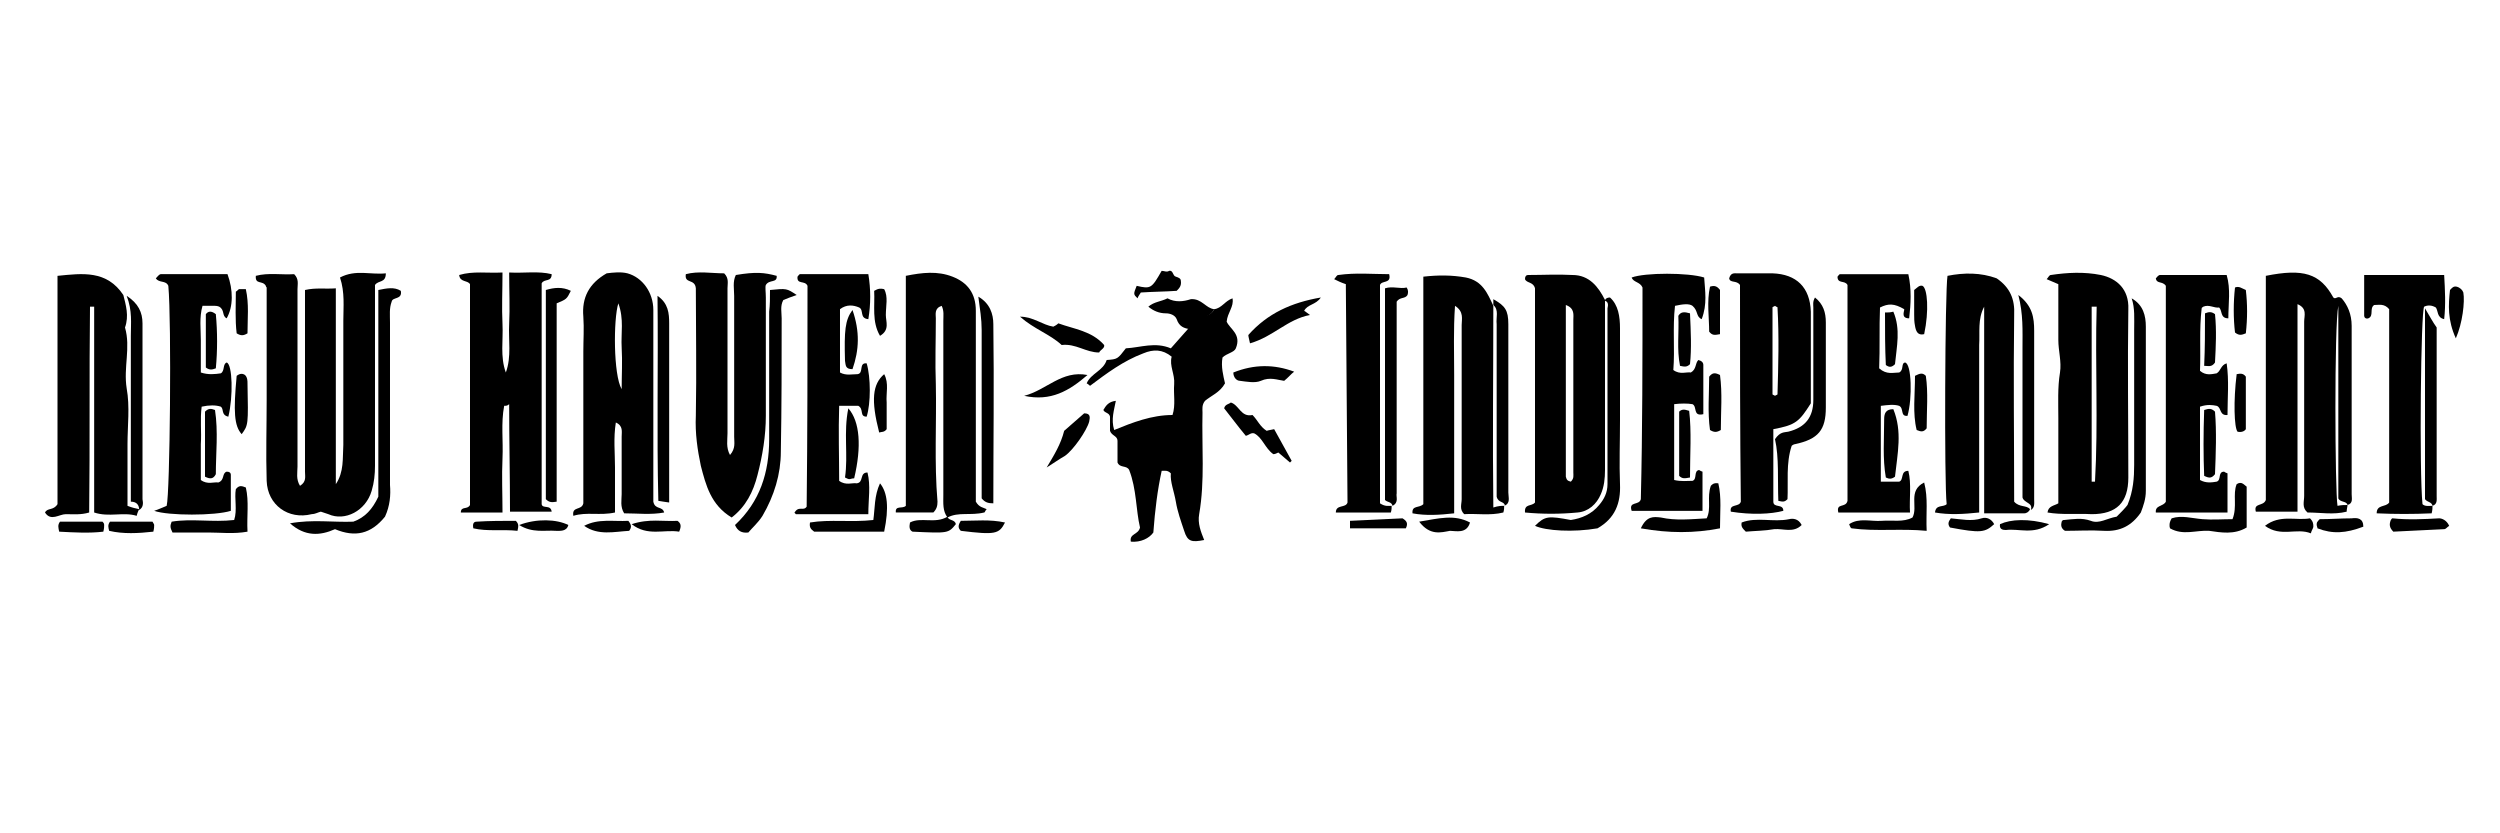 <?xml version="1.0" encoding="utf-8"?>
<!-- Generator: Adobe Illustrator 18.0.0, SVG Export Plug-In . SVG Version: 6.00 Build 0)  -->
<!DOCTYPE svg PUBLIC "-//W3C//DTD SVG 1.1//EN" "http://www.w3.org/Graphics/SVG/1.1/DTD/svg11.dtd">
<svg version="1.1" xmlns="http://www.w3.org/2000/svg" xmlns:xlink="http://www.w3.org/1999/xlink" x="0px" y="0px"
	 viewBox="0 0 300 100" style="enable-background:new 0 0 300 100;" xml:space="preserve">
<style type="text/css">
	.st0{fill-rule:evenodd;clip-rule:evenodd;}
	.st1{fill-rule:evenodd;clip-rule:evenodd;fill:#C038F9;}
	.st2{fill:none;}
	.st3{fill-rule:evenodd;clip-rule:evenodd;fill:#231F20;}
</style>
<g id="Layer_2">
	<g id="tw9HHo_1_">
		<g>
			<path d="M31.9,34.3c-0.4-0.7-1.3-0.1-1.2-1.2c1.5-0.4,3.1-0.1,4.6-0.2c0.6,0.6,0.4,1.2,0.4,1.8c0,7.1,0,14.2,0,21.3
				c0,0.7-0.2,1.5,0.3,2.3c0.8-0.5,0.6-1.1,0.6-1.7c0-6.5,0-13,0-19.5c0-0.8,0-1.5,0-2.3c1.3-0.3,2.4-0.1,3.7-0.2c0,8,0,15.7,0,23.5
				c1-1.5,0.8-3.1,0.9-4.7c0-1.6,0-3.2,0-4.9c0-1.7,0-3.4,0-5.1c0-1.6,0-3.2,0-4.9c0-1.7,0.2-3.4-0.4-5.2c1.9-1,3.7-0.3,5.5-0.5
				c0,1.2-0.9,0.8-1.3,1.4c0,0.7,0,1.6,0,2.5c0,6.4,0,12.8,0,19.2c0,1-0.1,2-0.4,3c-0.7,2.4-3.2,3.7-5.2,2.8
				c-0.3-0.1-0.6-0.2-0.9-0.3c-0.4,0.1-0.7,0.3-1.1,0.3c-2.8,0.7-5.3-1.1-5.4-4c-0.1-3.2,0-6.5,0-9.7c0-4.5,0-9,0-13.5
				C32,34.5,31.9,34.4,31.9,34.3z"/>
			<path d="M281.7,60.6c0,0.2-0.1,0.5-0.1,0.8c-1.6,0.4-3.1,0.1-4.7,0.1c-0.7-0.6-0.4-1.3-0.4-2c0-7,0-13.9,0-20.9
				c0-0.7,0.4-1.6-0.8-2.1c0,8.3,0,16.6,0,24.9c-1.8,0-3.4,0-5,0c-0.3-1.1,0.9-0.6,1.2-1.4c0-8.8,0-17.9,0-26.9
				c4.5-0.9,6.5-0.3,8.1,2.6c0.3,0.3,0.5-0.3,1,0.1c0.7,0.8,1.2,1.9,1.2,3.3c0,6.7,0,13.4,0,20.2C282.2,59.8,282.4,60.4,281.7,60.6
				c-0.1-0.5-0.9-0.3-1.1-0.8c0-7.7,0-15.4,0-23.1c-0.5,2.3-0.4,22.3-0.1,24C281,60.6,281.3,60.6,281.7,60.6z"/>
			<path d="M243.6,61.1c-0.1,0.3-0.4,0.5-0.7,0.5c-1.5,0-3.1,0-4.8,0c0-8.4,0-16.6,0-24.8c-0.8,1.5-0.5,3.1-0.6,4.6
				c0,1.7,0,3.4,0,5.1c0,1.6,0,3.2,0,4.9c0,1.7,0,3.4,0,5.1c0,1.6,0,3.2,0,5c-1.9,0.2-3.6,0.3-5.3,0c0.1-1,1-0.6,1.4-1
				c-0.3-2.4-0.2-25.7,0.1-27.4c2-0.4,4-0.4,5.9,0.3c1.6,1.1,2.2,2.5,2.1,4.4c-0.1,7.5,0,15,0,22.4
				C242.3,60.9,243.2,60.6,243.6,61.1L243.6,61.1z"/>
			<path d="M245.7,61.5c0.1-0.8,0.8-0.8,1.3-1.1c0-3.4,0-6.8,0-10.2c0-1.8-0.1-3.7,0.2-5.5c0.2-1.3-0.2-2.6-0.2-3.9
				c0-2.2,0-4.5,0-6.7c-0.5-0.2-0.9-0.4-1.4-0.6c0.2-0.2,0.3-0.5,0.5-0.5c2-0.3,4-0.4,6,0c1.9,0.4,3.4,1.7,3.3,4.1
				c-0.1,6.7,0,13.4,0,20.2c0,3-1.4,4.4-4.4,4.4C249.2,61.6,247.4,61.8,245.7,61.5z M251.6,36.8c-0.2,0-0.4,0-0.6,0c0,7,0,14,0,21
				c0.1,0,0.4,0,0.4,0C251.8,50.7,251.4,43.8,251.6,36.8z"/>
			<path d="M16.7,61.1c-0.1,0.2-0.2,0.4-0.3,0.8c-1.6-0.5-3.3,0.2-5.1-0.4c0-8.2,0-16.4,0-24.7c-0.2,0-0.3,0-0.5,0
				c-0.1,8.2,0,16.4-0.1,24.7c-1,0.3-1.9,0.2-2.8,0.2c-0.8,0-1.8,0.9-2.5-0.2c0.3-0.6,1-0.2,1.5-1c0-8.9,0-18,0-27.4
				c3-0.3,5.9-0.7,7.9,2.3c0.3,1.2,0.7,2.5,0.2,3.9c0.7,2.4-0.2,4.8,0.2,7.3c0.4,2.2,0.1,4.5,0.1,6.7c0,2.5,0,4.9,0,7.4
				C15.8,60.9,16.2,61,16.7,61.1L16.7,61.1z"/>
			<path d="M60.5,48.7c-0.4,2.1-0.1,4.2-0.2,6.3c-0.1,2.1,0,4.3,0,6.5c-1.8,0-3.4,0-5,0c0-0.8,0.8-0.3,1.1-0.9c0-8.7,0-17.7,0-26.5
				c-0.3-0.5-1.2-0.2-1.3-1.1c1.7-0.5,3.3-0.2,5.2-0.3c0,2.2-0.1,4.2,0,6.2c0.1,1.9-0.3,3.9,0.4,5.8c0.7-1.9,0.3-3.9,0.4-5.8
				c0.1-2,0-4,0-6.2c1.8,0.1,3.5-0.2,5.1,0.2c0,1-0.9,0.5-1.2,1.1c0,8.7,0,17.6,0,26.5c0.1,0.6,1.1,0,1.2,0.9c-1.6,0-3.2,0-5,0
				c0-4.3-0.1-8.6-0.1-12.9C60.9,48.7,60.7,48.7,60.5,48.7z"/>
			<path d="M192.6,36c0,6.8,0,13.6,0,20.4c0,1-0.1,2-0.5,2.9c-0.5,1.2-1.5,2.1-2.8,2.2c-2.1,0.2-4.2,0.2-6.3,0
				c-0.1-1.1,0.8-0.7,1.2-1.2c0-8.6,0-17.3,0-25.7c-0.2-0.8-1-0.6-1.2-1.1c0-0.3,0.1-0.5,0.4-0.5c1.8,0,3.5-0.1,5.3,0
				C190.7,33,191.8,34.4,192.6,36L192.6,36z M188.5,57.8c0.4-0.4,0.3-0.7,0.3-1.1c0-1.6,0-3.2,0-4.9c0-4.5,0-8.9,0-13.4
				c0-0.6,0.2-1.4-0.9-1.8c0,7,0,13.8,0,20.6C188,57.6,188.1,57.7,188.5,57.8z"/>
			<path d="M73.8,61.5c-1.8,0.4-3.4-0.1-5,0.4c-0.2-1.2,1-0.6,1.2-1.5c0-5.9,0-12,0-18.2c0-1.4,0.1-2.8,0-4.2
				c-0.2-2.3,0.7-4,2.8-5.2c0.8-0.1,1.7-0.2,2.5,0c1.8,0.5,3.1,2.3,3.1,4.4c0,7,0,14.1,0,21.1c0,0.8,0,1.5,0,1.9
				c0.2,1,1.1,0.5,1.3,1.3c-1.6,0.3-3.2,0.1-4.8,0.1c-0.5-0.8-0.3-1.6-0.3-2.3c0-2.3,0-4.6,0-6.9c0-0.6,0.2-1.3-0.7-1.7
				c-0.3,1.9-0.1,3.6-0.1,5.4C73.8,57.8,73.8,59.6,73.8,61.5z M74.6,46.7c0-1.7,0.1-3.3,0-5c-0.1-1.7,0.3-3.4-0.4-5.3
				C73.6,38.3,73.6,45,74.6,46.7z"/>
			<path d="M113.7,62.1c-0.6-0.8-0.5-1.7-0.5-2.7c0-7,0-13.9,0-20.9c0-0.6,0.1-1.2-0.2-1.8c-0.9,0.3-0.7,1-0.7,1.5
				c0,2.6-0.1,5.3,0,7.9c0.1,4.7-0.2,9.4,0.2,14.1c0,0.5-0.1,0.9-0.5,1.3c-1.5,0-3,0-4.5,0c-0.1-0.9,0.8-0.4,1.2-0.8
				c0-9.2,0-18.3,0-27.6c2-0.4,3.8-0.6,5.6,0.1c1.8,0.7,2.8,2,2.8,4.1c0,5,0,10,0,15.1c0,2.7,0,5.4,0,7.8c0.4,0.7,0.9,0.7,1.3,0.9
				c-0.2,0.2-0.2,0.4-0.3,0.4C116.5,61.9,115,61.4,113.7,62.1L113.7,62.1z"/>
			<path d="M180.5,60.7c0,0.2,0,0.5-0.1,0.8c-1.6,0.4-3.2,0.1-4.7,0.2c-0.6-0.6-0.3-1.2-0.3-1.8c0-7,0-13.9,0-20.9
				c0-0.7,0.3-1.6-0.8-2.3c-0.2,2.9-0.1,5.6-0.1,8.3c0,2.7,0,5.4,0,8.1c0,2.8,0,5.5,0,8.5c-1.8,0.2-3.4,0.3-5,0
				c-0.1-1,0.8-0.6,1.3-1.1c0-9,0-18.1,0-27.3c1.8-0.2,3.4-0.2,5.1,0.1c2,0.4,2.6,1.9,3.3,3.4l0,0c0,8-0.1,16.1,0,24.2
				C179.8,60.7,180.2,60.7,180.5,60.7L180.5,60.7z"/>
			<path d="M87.8,62.1c-2.5-1.5-3.1-3.9-3.7-6.2c-0.4-1.9-0.7-3.9-0.6-6c0.1-5.3,0-10.5,0-15.3c-0.1-1.2-1.4-0.5-1.2-1.7
				c1.5-0.4,3.1-0.1,4.6-0.1c0.6,0.6,0.4,1.2,0.4,1.8c0,5.8,0,11.6,0,17.4c0,0.8-0.2,1.7,0.3,2.6c0.7-0.8,0.5-1.5,0.5-2.2
				c0-5.6,0-11.3,0-16.9c0-0.8-0.2-1.7,0.2-2.5c2.4-0.4,3.4-0.3,4.9,0.1c0.1,0.9-0.9,0.4-1.3,1.1c-0.1,0.2,0,0.9,0,1.5
				c0,4.7,0,9.4,0,14.2c0,2.4-0.4,4.8-1,7.1C90.4,59,89.5,60.8,87.8,62.1z"/>
			<path d="M145.7,37.1c0.9-0.1,1.3-1,2.2-1.3c0.2,1-0.6,1.7-0.7,2.8c0.4,0.9,1.8,1.5,1.1,3.2c-0.2,0.5-1.1,0.6-1.6,1.1
				c-0.2,1.1,0.1,2.2,0.3,3.1c-0.6,1.1-1.7,1.5-2.4,2.1c-0.4,0.5-0.3,1-0.3,1.4c-0.1,4.1,0.3,8.2-0.4,12.2c-0.2,1.1,0.2,2.1,0.6,3.1
				c-1.5,0.3-2,0.2-2.4-1.1c-0.4-1.2-0.8-2.3-1-3.5c-0.2-1.2-0.7-2.4-0.6-3.4c-0.4-0.4-0.7-0.3-1.1-0.3c-0.5,2.3-0.8,4.7-1,7.4
				c-0.5,0.7-1.5,1.2-2.7,1.1c-0.2-1,0.9-0.8,1.1-1.7c-0.5-2.1-0.4-4.6-1.3-6.9c-0.3-0.6-1.1-0.2-1.4-0.9c0-0.8,0-1.7,0-2.6
				c0-0.6-0.7-0.6-0.9-1.2c0-0.5,0-1.1,0-1.7c-0.1-0.5-0.6-0.4-0.8-0.8c0.3-0.5,0.6-1,1.5-1.1c-0.2,1.1-0.6,2.2-0.2,3.5
				c2.2-0.9,4.5-1.8,7-1.8c0.4-1.2,0.1-2.5,0.2-3.7c0.1-1.2-0.6-2.2-0.3-3.3c-1.1-0.9-2.2-0.9-3.4-0.4c-2.4,0.9-4.4,2.4-6.4,3.9
				c0,0-0.2-0.2-0.4-0.3c0.5-1.2,2-1.5,2.4-2.8c1.3-0.1,1.3-0.1,2.3-1.4c1.8-0.1,3.5-0.8,5.4,0c0.8-0.9,1.5-1.7,2.3-2.6
				c0.2-0.7,0.7-0.9,1.3-1.2C144.7,37.9,145.4,37.8,145.7,37.1z"/>
			<path d="M208.8,34.2c-0.4-0.6-1.2-0.2-1.3-0.8c0.2-0.7,0.6-0.6,1-0.6c1.4,0,2.8,0,4.2,0c2.9,0.1,4.5,1.7,4.6,4.6
				c0,3.7,0,7.4,0,11c-1.4,2.2-1.8,2.6-4.5,3.1c0,2.9,0,5.8,0,8.7c0,0.8,1.2,0.2,1.2,1.1c-1.5,0.4-3.8,0.5-6.3,0.1
				c-0.2-1,1-0.5,1.2-1.2C208.8,51.6,208.8,42.9,208.8,34.2z M213,36.7c-0.1,0.1-0.3,0.1-0.3,0.2c0,3.5,0,6.9,0,10.4
				c0,0.1,0.2,0.1,0.3,0.2c0.1-0.1,0.3-0.1,0.3-0.2c0.1-3.5,0.2-6.9,0-10.4C213.4,36.9,213.1,36.8,213,36.7z"/>
			<path d="M259.9,34.3c-0.4-0.6-1.1-0.2-1.2-0.9c0.1-0.1,0.3-0.4,0.5-0.4c2.6,0,5.2,0,8,0c0.5,1.7,0.2,3.4,0.2,5.2
				c-1,0-0.7-0.9-1.1-1.3c-0.6,0.1-1.2-0.4-1.9-0.1c-0.1,0.1-0.2,0.1-0.2,0.2c-0.3,2.5-0.1,5.1-0.2,7.5c0.7,0.6,1.4,0.4,2,0.3
				c0.5-0.3,0.5-1,1.2-1.2c0.3,2.1,0.1,4.1,0.1,6.2c-1,0.1-0.7-0.9-1.3-1.1c-0.5-0.1-1.1-0.2-2,0.1c0,2.9,0,5.9,0,8.8
				c0.7,0.4,1.4,0.3,2,0.2c0.6-0.2,0.1-1.2,0.9-1.2c0.1,0.1,0.4,0.2,0.4,0.2c0,1.5,0,3.1,0,4.7c-2.9,0-5.7,0-8.6,0
				c-0.1-0.9,0.9-0.7,1.2-1.3C259.9,51.7,259.9,43,259.9,34.3z"/>
			<path d="M27.4,50c-0.9-0.2-0.5-0.9-0.9-1.2c-0.6-0.2-1.4-0.2-2.3,0c-0.2,1.5,0,3-0.1,4.5c0,1.5,0,2.9,0,4.3
				c0.8,0.6,1.6,0.2,2.1,0.3c0.8-0.3,0.4-1.1,1-1.3c0.3,0,0.5,0.1,0.5,0.4c0,1.5,0,2.9,0,4.3c-1.9,0.6-7.5,0.6-9.2,0
				c0.6-0.2,1-0.4,1.5-0.6c0.4-1.5,0.6-22.1,0.2-26.4c-0.3-0.7-1.1-0.3-1.5-0.9c0.2-0.2,0.4-0.5,0.6-0.5c2.7,0,5.4,0,8,0
				c0.7,1.9,0.7,3.9-0.1,5.3c-0.6-0.3-0.2-1-0.9-1.4c0,0-0.2-0.1-0.5-0.1c-0.5,0-0.9,0-1.5,0c-0.4,1.4-0.2,2.8-0.2,4.1
				c0,1.3,0,2.6,0,3.9c0.9,0.3,1.7,0.2,2.4,0.1c0.5-0.3,0.2-1.1,0.7-1.3C27.9,43.7,28,47.6,27.4,50z"/>
			<path d="M225.7,57.8c0.8,0,1.5,0,2.2,0c0.6-0.2,0.1-1.3,1.1-1.3c0.4,1.6,0.1,3.3,0.2,5c-3,0-5.8,0-8.6,0
				c-0.3-1.2,0.9-0.5,1.1-1.4c0-8.5,0-17.3,0-25.9c-0.3-0.6-1.2-0.1-1.2-1c0.1-0.1,0.2-0.3,0.3-0.3c2.7,0,5.4,0,8.2,0
				c0.4,1.8,0.3,3.6,0.1,5.3c-1.1,0-0.5-1-0.6-1.1c-1.2-0.7-1.9-0.7-2.9-0.2c-0.1,2.4,0,4.9-0.1,7.3c0.9,0.8,1.7,0.5,2.4,0.5
				c0.6-0.3,0.2-1.1,0.7-1.2c0.8,0.1,0.9,4.3,0.3,6.4c-0.9,0.1-0.4-0.9-1-1.2c-0.6-0.2-1.4-0.1-2.2,0
				C225.7,51.7,225.7,54.6,225.7,57.8z"/>
			<path d="M197.1,34.5c-0.3-0.7-1.1-0.6-1.3-1.2c1.6-0.6,6.8-0.6,8.7,0c0.1,1.6,0.4,3.2-0.3,5c-0.7-0.3-0.4-1-1.1-1.6
				c-0.4-0.3-1.2-0.2-2.1,0c-0.3,2.6,0,5.2-0.2,7.7c0.8,0.6,1.6,0.2,2.1,0.3c0.7-0.4,0.5-1.1,0.9-1.5c0.4,0.1,0.6,0.3,0.6,0.6
				c0,2,0,4,0,5.9c-1.3,0.3-0.7-0.9-1.3-1.2c-0.6-0.1-1.4-0.1-2.2,0c0,3.1,0,6.1,0,9.1c0.8,0.2,1.6,0.1,2.2,0.1
				c0.6-0.2,0.1-1.2,0.8-1.3c0.1,0.1,0.4,0.2,0.4,0.2c0,1.5,0,3,0,4.7c-2.9,0-5.7,0-8.5,0c-0.4-1.2,0.9-0.6,1.1-1.4
				C197.1,51.8,197.1,43.1,197.1,34.5z"/>
			<path d="M96.9,34.3c-0.3-0.7-1.3-0.1-1.2-1.1c0.1-0.1,0.2-0.3,0.3-0.3c2.7,0,5.4,0,8.2,0c0.3,1.8,0.3,3.6,0,5.4
				c-1.1-0.1-0.5-1.1-1.1-1.4c-0.7-0.3-1.5-0.4-2.3,0.2c0,2.5,0,5,0,7.6c0.7,0.4,1.5,0.2,2.1,0.2c0.8-0.1,0.1-1.4,1.1-1.3
				c0.5,1.7,0.5,4.8,0,6.4c-0.9,0-0.3-0.9-1-1.3c-0.1,0-0.5,0-0.9,0c-0.4,0-0.8,0-1.4,0c-0.1,3.1,0,6.1,0,9c0.8,0.6,1.6,0.2,2.1,0.3
				c0.9-0.1,0.3-1.3,1.3-1.3c0.4,1.6,0.1,3.2,0.1,5c-3,0-5.8,0-8.7,0c-0.1-0.1-0.2-0.3-0.2-0.1c0.5-1,1.1-0.2,1.5-0.8
				C96.9,52,96.9,43.1,96.9,34.3z"/>
			<path d="M291.9,60.7c0,0.2,0,0.5-0.1,0.9c-2.2,0.1-4.4,0.1-6.6,0c0-1.1,1.1-0.7,1.5-1.3c0-7.7,0-15.5,0-23.2
				c-0.6-0.7-1.2-0.5-1.8-0.5c-0.6,0.4,0,1.3-0.7,1.6c-0.3,0.1-0.5-0.1-0.5-0.3c0-1.6,0-3.2,0-4.9c3.3,0,6.4,0,9.6,0
				c0.1,1.8,0.2,3.5,0,5.3c-0.9-0.2-0.7-1-1-1.4c-0.5-0.3-1-0.3-1.4-0.1c-0.4,0.4-0.6,19.8-0.2,23.7C291,60.8,291.5,60.7,291.9,60.7
				L291.9,60.7z"/>
			<path d="M167,60.7c0,0.2,0,0.5-0.1,0.8c-2.2,0-4.4,0-6.6,0c0-1,1.2-0.5,1.4-1.2l-0.2-26.2c-0.6-0.2-1-0.4-1.4-0.6
				c0.2-0.2,0.3-0.5,0.5-0.5c2.1-0.3,4.1-0.1,6.1-0.1c0.3,1.2-0.9,0.7-1.1,1.3c0,8.7,0,17.5,0,26.2C166.2,60.8,166.6,60.7,167,60.7
				L167,60.7z"/>
			<path d="M46.2,62c-1.7,2.1-3.6,2.5-6,1.5c-1.8,0.8-3.6,0.9-5.4-0.7c2.7-0.5,5.2-0.1,7.6-0.2c1.4-0.5,2.3-1.5,3-3
				c0-8,0-16.3,0-24.8c1-0.2,1.9-0.4,2.7,0.1c0.2,1.1-1,0.7-1.1,1.3c-0.3,0.8-0.2,1.6-0.2,2.5c0,6.5,0,13,0,19.5
				C46.9,59.4,46.8,60.7,46.2,62z"/>
			<path d="M192.6,36.1c0-0.2,0.2-0.4,0.6-0.4c1,0.9,1.2,2.3,1.2,3.7c0,3.7,0,7.4,0,11.1c0,2.5-0.1,5.1,0,7.6
				c0.1,2.3-0.6,4.1-2.7,5.3c-2.9,0.5-6.2,0.3-7.5-0.3c1.2-1.2,1.6-1.2,4.3-0.7c1.3-0.2,2.5-0.7,3.4-1.8c0.6-0.7,1-1.5,1-2.5
				c0-7,0-14.1,0-21.1C193,36.6,193,36.2,192.6,36.1L192.6,36.1z"/>
			<path d="M255.8,35.8c1.4,0.8,1.7,2.1,1.7,3.4c0,6.6,0,13.1,0,19.7c0,1-0.3,1.8-0.6,2.6c-1.1,1.6-2.5,2.3-4.4,2.2
				c-1.6-0.1-3.2,0-4.7,0c-0.5-0.3-0.5-0.7-0.4-1.1c0.1-0.2,0.2-0.2,0.3-0.2c1.1-0.1,2.1-0.3,3.2,0.1c1,0.4,1.9-0.3,3.1-0.5
				c0.5-0.5,1-1,1.3-1.4c0.7-1.7,0.8-3.3,0.8-4.8c0-5.4,0-10.8,0-16.2C256.1,38.2,256.2,37,255.8,35.8z"/>
			<path d="M92.4,34.8c2-0.2,2-0.2,3.2,0.6c-0.6,0.2-1.1,0.4-1.6,0.6c-0.4,0.7-0.2,1.5-0.2,2.2c0,5.3,0,10.6-0.1,16
				c0,2.7-0.8,5.3-2.2,7.7c-0.5,0.8-1.2,1.4-1.7,2C89,64,88.5,63.7,88.2,63c3-2.8,4.1-6.3,4.1-10.3c0-5.1,0-10.2,0-15.3
				C92.4,36.6,92.4,35.8,92.4,34.8z"/>
			<path d="M217.8,35.7c1,0.8,1.3,1.8,1.3,3c0,3.4,0,6.8,0,10.2c0,2.7-0.9,3.8-3.7,4.4c-0.1,0-0.3,0.1-0.4,0.2
				c-0.7,2.1-0.4,4.4-0.5,6.4c-0.4,0.4-0.6,0.3-1.1,0.2c-0.1-2.5,0.1-5.2-0.4-7.4c0.6-0.9,1.1-0.8,1.6-0.9c2-0.5,3-1.7,3-3.8
				c0-3.7,0-7.4,0-11.1C217.6,36.6,217.5,36.2,217.8,35.7z"/>
			<path d="M66.8,60.2c-0.6,0.1-0.9,0.1-1.3-0.3c0-8.2,0-16.6,0-25.1c1-0.3,2-0.4,3,0.1c-0.5,1-0.5,1-1.7,1.5
				C66.8,44.2,66.8,52.1,66.8,60.2z"/>
			<path d="M167.1,60.7c-0.1-0.5-0.6-0.4-0.9-0.7c0-8.4,0-16.9,0-25.4c0.9-0.3,1.8,0.1,2.6-0.1c0.2,0.3,0.2,0.6,0.1,0.9
				c-0.3,0.5-0.9,0.2-1.3,0.8c0,4.2,0,8.6,0,13c0,3.3,0,6.6,0,10C167.5,59.6,167.9,60.3,167.1,60.7L167.1,60.7z"/>
			<path d="M16.7,61.2c0-0.6-0.3-1-1-1c0-3.9,0-7.7,0-11.5c0-2.8,0-5.6,0-8.4c0-1.5,0.2-3-0.5-4.8c1.4,0.9,1.9,2,1.9,3.3
				c0,7,0,14.1,0,21.1C17.2,60.4,17.2,60.9,16.7,61.2L16.7,61.2z"/>
			<path d="M243.7,61.2c0.3-0.9-0.8-0.8-1-1.5c0-5.9,0-12,0-18c0-2,0.1-4-0.5-6.3c1.7,1.3,1.9,2.7,1.9,4.3c0,5,0,9.9,0,14.9
				c0,1.8,0,3.6,0,5.3C244.1,60.4,244.2,60.9,243.7,61.2L243.7,61.2z"/>
			<path d="M119.2,60.4c-0.6,0-1-0.1-1.4-0.6c0-0.8,0-1.7,0-2.6c0-5.9,0-11.7,0-17.6c0-1.3-0.2-2.5-0.4-4c1.4,0.8,1.8,2.1,1.8,3.3
				C119.3,46.1,119.2,53.2,119.2,60.4z"/>
			<path d="M80.3,60.3c-0.6-0.1-0.8-0.1-1.3-0.2c-0.2-8.1,0-16.2-0.1-24.6c1.3,0.9,1.4,2.1,1.4,3.3c0,5.1,0,10.2,0,15.3
				C80.3,56.1,80.3,58.1,80.3,60.3z"/>
			<path d="M179.2,36.6c0-0.2,0-0.5,0-0.7c1.4,0.8,1.8,1.3,1.8,3c0,2.7,0,5.4,0,8.1c0,4,0,8,0,12.1c0,0.6,0.3,1.3-0.5,1.6l0.1,0
				c-0.1-0.6-0.8-0.3-1-1.1c0-0.4,0-1,0-1.6c0-6.4,0-12.8,0-19.1C179.5,38.1,179.9,37.2,179.2,36.6L179.2,36.6z"/>
			<path d="M291.9,60.7c-0.1-0.5-0.6-0.4-0.9-0.8c0-7.4,0-14.9,0-22.9c0.6,1,0.9,1.6,1.4,2.3c0,6.6,0,13.4,0,20.2
				C292.4,60,292.5,60.5,291.9,60.7L291.9,60.7z"/>
			<path d="M260.4,63.4c-0.1-0.3-0.1-0.7,0.2-1.2c1.2-0.4,2.4,0,3.7,0.1c1.2,0.1,2.4,0,3.6,0c0.6-1.5,0-3,0.5-4.2
				c0.6-0.4,0.9,0.1,1.2,0.3c0,1.7,0,3.3,0,4.9c-1.5,0.9-3.1,0.6-4.5,0.4C263.5,63.6,262,64.3,260.4,63.4z"/>
			<path d="M196.9,63.4c0.7-1.5,1.5-1.4,2.4-1.3c1.8,0.4,3.6,0.2,5.5,0.1c0.6-1.2,0-2.5,0.5-3.9c0.1-0.1,0.3-0.4,0.9-0.3
				c0.4,1.7,0.2,3.5,0.2,5.4C203.3,64,200.3,64,196.9,63.4z"/>
			<path d="M20.7,63.9c-0.3-0.6-0.3-0.8-0.1-1.3c2.4-0.4,4.9,0.1,7.5-0.2c0.4-1.2,0-2.6,0.2-3.7c0.4-0.5,0.7-0.4,1.2-0.2
				c0.4,1.7,0.1,3.4,0.2,5.3c-1.7,0.3-3.2,0.1-4.7,0.1C23.6,63.9,22.1,63.9,20.7,63.9z"/>
			<path d="M105.6,58c0.9,1.1,1.1,2.9,0.5,5.8c-2.8,0-5.6,0-8.4,0c-0.4-0.3-0.6-0.5-0.5-1.1c2.4-0.4,5,0,7.6-0.3
				C105,61,104.9,59.5,105.6,58z"/>
			<path d="M126.4,39.2c0.2-0.1,0.4-0.2,0.6-0.4c1.9,0.7,4,0.9,5.5,2.6c0.1,0.4-0.5,0.6-0.6,0.9c-1.6,0-2.8-1.1-4.5-0.9
				c-1.4-1.3-3.3-1.9-5-3.4C124,38,125.1,39,126.4,39.2z"/>
			<path d="M231.2,63.7c-3.1-0.3-6.1,0.1-9-0.3c-0.1,0-0.2-0.2-0.3-0.5c1.2-0.8,2.6-0.3,3.9-0.4c1.3-0.1,2.6,0.2,3.7-0.4
				c0.7-1.3-0.6-3.2,1.4-4.2C231.4,59.8,231.1,61.6,231.2,63.7z"/>
			<path d="M149.5,52.3c-1-1.2-1.8-2.3-2.6-3.3c0.1-0.5,0.6-0.5,0.8-0.7c1,0.3,1.2,1.8,2.6,1.5c0.6,0.6,0.9,1.4,1.7,1.9
				c0.3-0.1,0.5-0.1,0.9-0.2c0.7,1.3,1.4,2.5,2.1,3.8c-0.1,0.1-0.1,0.1-0.2,0.2c-0.5-0.4-0.9-0.8-1.4-1.2c-0.2,0.1-0.4,0.2-0.6,0.2
				c-1-0.7-1.3-2-2.3-2.5C150.1,51.9,149.9,52.2,149.5,52.3z"/>
			<path d="M150,41.2c-0.1-0.5-0.2-0.8-0.2-1c2.3-2.6,5.2-3.9,8.7-4.5c-0.6,0.9-1.6,0.8-2,1.6c0.2,0.1,0.4,0.3,0.7,0.5
				C154.5,38.3,152.8,40.4,150,41.2z"/>
			<path d="M145.7,37.1c-0.3,0.7-1,0.9-1.6,1.2c-0.5,0.3-1.1,0.5-1.3,1.2c-0.7-0.1-1.3-0.3-1.6-1.2c-0.2-0.5-0.8-0.7-1.3-0.7
				c-0.8,0-1.5-0.3-2.1-0.8c0.7-0.6,1.5-0.6,2.3-1c0.9,0.5,1.9,0.4,2.8,0.1C144.2,35.8,144.7,37,145.7,37.1z"/>
			<path d="M227.4,57.2c-0.4,0.3-0.7,0.3-1.1,0.1c-0.4-2.3-0.2-4.6-0.2-7c0-0.7,0.2-1.2,1.1-1.2C228.3,51.8,227.7,54.4,227.4,57.2z"
				/>
			<path d="M24.6,57.2c0-2.7,0-5.2,0-7.8c0.4-0.4,0.7-0.4,1.2-0.2c0.4,2.6,0.1,5.2,0.1,7.7C25.6,57.5,25.2,57.5,24.6,57.2z"/>
			<path d="M202.8,57.3c-0.6,0.1-0.9,0.2-1.3-0.2c0-2.5,0-5.1,0-7.7c0.3-0.3,0.6-0.3,1.2-0.1C203,51.8,202.8,54.5,202.8,57.3z"/>
			<path d="M264.5,49.2c0.6-0.2,0.9-0.2,1.3,0.2c0.2,2.4,0.1,5,0,7.5c-0.4,0.5-0.7,0.5-1.3,0.2C264.4,54.7,264.4,52,264.5,49.2z"/>
			<path d="M125.6,56.1c0.9-1.5,1.7-2.8,2.1-4.4c0.8-0.7,1.6-1.4,2.4-2.1c0.8,0,0.7,0.5,0.6,1c-0.3,1.1-1.9,3.4-2.9,4.1
				C127.1,55.1,126.4,55.6,125.6,56.1z"/>
			<path d="M102.5,57.4c-0.3,0-0.4,0.1-0.6,0.1c-0.1,0-0.3-0.1-0.5-0.2c0.4-2.7-0.2-5.4,0.4-8.3C103.2,50.6,103.4,53.6,102.5,57.4z"
				/>
			<path d="M155.3,44.6c-0.4,0.3-0.7,0.7-1.2,1.1c-0.8-0.1-1.7-0.5-2.8,0c-0.7,0.3-1.7,0.1-2.5,0c-0.4,0-0.8-0.4-0.8-1
				C150.5,43.7,152.9,43.7,155.3,44.6z"/>
			<path d="M28.4,45.1c0.4-0.3,0.7-0.3,1-0.1c0.3,0.3,0.3,0.7,0.3,1c0.1,5,0.1,5-0.7,6.1C28.1,51.1,28,49.4,28.4,45.1z"/>
			<path d="M268.4,44.9c0.5-0.1,0.8-0.1,1.1,0.3c0,2,0,4.2,0,6.3c-0.2,0.3-0.6,0.4-1,0.3C268.1,51.3,268,48.1,268.4,44.9z"/>
			<path d="M229.8,45.1c0.6-0.3,0.9-0.4,1.3,0c0.3,2,0.1,4.2,0.1,6.3c-0.4,0.5-0.7,0.4-1.2,0.2C229.5,49.6,229.8,47.4,229.8,45.1z"
				/>
			<path d="M206.5,51.6c-0.5,0.3-0.8,0.3-1.3,0c-0.3-2.1-0.1-4.3-0.1-6.4c0.4-0.5,0.7-0.5,1.3-0.2C206.7,47.2,206.5,49.4,206.5,51.6
				z"/>
			<path d="M25.9,44.2c-0.5,0.2-0.8,0.2-1.2-0.1c0-2.1,0-4.2,0-6.4c0.3-0.4,0.7-0.4,1.2,0C26.1,39.8,26.1,42.1,25.9,44.2z"/>
			<path d="M122.9,47.5c2.7-0.7,4.5-3.1,7.6-2.5C128.3,46.9,126.1,48.2,122.9,47.5z"/>
			<path d="M264.6,37.6c0.5-0.2,0.8-0.2,1.2,0.1c0.2,1.9,0.1,3.9,0,5.8c-0.4,0.6-0.8,0.4-1.3,0.4C264.6,41.8,264.6,39.7,264.6,37.6z
				"/>
			<path d="M202.8,37.6c0.1,2.2,0.2,4.2,0,6.1c-0.4,0.4-0.7,0.3-1.2,0.2c-0.4-2-0.1-4-0.2-6C201.7,37.4,202.1,37.4,202.8,37.6z"/>
			<path d="M294.7,40.6c-1-2.2-0.9-4-0.7-5.8c0.2-0.2,0.4-0.5,0.8-0.4c0.4,0.1,0.7,0.4,0.8,0.7C295.8,36.2,295.5,38.8,294.7,40.6z"
				/>
			<path d="M293.9,63.1c-0.3,0.2-0.4,0.4-0.6,0.4c-2.1,0.1-4.1,0.2-6.1,0.3c-0.5-0.5-0.5-0.9-0.3-1.4c0.1-0.1,0.1-0.2,0.2-0.2
				c1.9,0.2,3.8,0.1,5.6,0C293,62.2,293.6,62.4,293.9,63.1z"/>
			<path d="M283.6,63.2c-2.1,0.8-3.7,0.9-5.5,0.2c0-0.1-0.1-0.3-0.1-0.4c0-0.1,0-0.3,0.1-0.4c0.1-0.1,0.2-0.3,0.3-0.3
				c1.3,0,2.5-0.1,3.8-0.1C282.9,62.1,283.6,62.2,283.6,63.2z"/>
			<path d="M105.5,51.9c-1-3.9-0.8-5.8,0.6-7c0.6,1.1,0.2,2.3,0.3,3.4c0,1.1,0,2.3,0,3.2C106.1,51.9,105.8,51.8,105.5,51.9z"/>
			<path d="M139.4,32.5c0.3,0,0.6,0.2,0.9,0c0.5-0.1,0.4,0.6,0.8,0.7c0.3,0.1,0.6,0.2,0.6,0.5c0.1,0.6-0.2,0.9-0.5,1.2
				c-1.4,0.1-2.8,0.1-4.3,0.2c-0.1,0.2-0.3,0.4-0.4,0.7c-0.5-0.5-0.5-0.5-0.1-1.5C138.1,34.7,138.2,34.6,139.4,32.5z"/>
			<path d="M170.3,62.6c2.4-0.4,4.2-0.9,6.1,0.1c-0.4,1.4-1.7,1-2.4,1C172.9,63.9,171.6,64.3,170.3,62.6z"/>
			<path d="M226.2,37.5c0.4,0,0.6,0,1-0.1c0.9,2.1,0.4,4.2,0.2,6.3c-0.4,0.4-0.7,0.4-1.1,0.1C226.2,41.8,226.2,39.7,226.2,37.5z"/>
			<path d="M102.3,37.2c0.9,2.6,0.8,4.8,0,7.1c-0.9,0-0.8-0.5-0.9-1C101.3,39.7,101.4,38.4,102.3,37.2z"/>
			<path d="M206.4,40.1c-0.6,0.1-0.9,0.2-1.3-0.3c0-1.7-0.3-3.6,0.1-5.4c0.6-0.2,0.9,0,1.2,0.4C206.4,36.5,206.4,38.2,206.4,40.1z"
				/>
			<path d="M229.7,34.8c0.4-0.3,0.6-0.6,1-0.5c0.6,0.3,0.8,3,0.2,5.8c-0.8,0.2-1-0.4-1.1-1c-0.1-0.5-0.1-0.9-0.1-1.4
				C229.7,36.7,229.7,35.7,229.7,34.8z"/>
			<path d="M277.2,62.2c0.4,0.4,0.4,0.7,0.4,1c0,0.2-0.2,0.4-0.3,0.8c-1.7-0.7-3.6,0.5-5.5-0.9C273.6,61.7,275.5,62.5,277.2,62.2z"
				/>
			<path d="M209.5,63.8c-0.4-0.4-0.6-0.6-0.5-1.1c1.8-0.7,3.8,0,5.7-0.4c0.4-0.1,1.1-0.1,1.5,0.7c-1,1-2.2,0.4-3.3,0.5
				C211.8,63.7,210.6,63.7,209.5,63.8z"/>
			<path d="M269.5,40c-0.5,0.2-0.8,0.3-1.3-0.1c-0.2-1.7-0.2-3.6,0-5.4c0.5-0.2,0.8,0.1,1.3,0.3C269.7,36.5,269.7,38.2,269.5,40z"/>
			<path d="M113.7,62c0.1,0.5,0.9,0.3,1,0.9c-0.9,1.1-0.9,1.1-5.2,0.9c-0.4-0.2-0.4-0.6-0.3-1.1C110.5,62,112.2,62.9,113.7,62
				L113.7,62z"/>
			<path d="M29.7,40c-0.5,0.3-0.8,0.3-1.3,0c-0.2-1.6-0.1-3.4-0.1-5c0.2-0.1,0.3-0.3,0.4-0.3c0.2,0,0.4,0,0.8,0
				C29.9,36.5,29.7,38.2,29.7,40z"/>
			<path d="M7.1,63.8C7,63.3,6.9,63,7.2,62.6c1.6,0,3.3,0,5.1,0c0.1,0.1,0.2,0.2,0.2,0.4c0,0.2,0,0.4-0.1,0.8
				C10.7,64,9,63.9,7.1,63.8z"/>
			<path d="M13.1,63.7c-0.1-0.4-0.2-0.7,0.1-1.1c1.6,0,3.4,0,5.1,0c0.1,0.2,0.2,0.3,0.2,0.4c0,0.2,0,0.4-0.1,0.8
				C16.6,64,14.8,64.1,13.1,63.7z"/>
			<path d="M120.6,62.7c-0.7,1.4-1.2,1.5-5.3,1c-0.3-0.3-0.4-0.6,0-1.2C117,62.5,118.8,62.3,120.6,62.7z"/>
			<path d="M162,63.4c0-0.3,0-0.5,0-0.9c2.2-0.1,4.3-0.2,6.3-0.3c0.5,0.3,0.7,0.6,0.4,1.2C166.6,63.4,164.4,63.4,162,63.4z"/>
			<path d="M104.9,34.9c0.5-0.3,0.8-0.3,1.2-0.2c0.5,0.9,0.2,2,0.2,3.1c0,0.8,0.5,1.8-0.7,2.5C104.6,38.6,105,36.7,104.9,34.9z"/>
			<path d="M75.4,62.5c0.4,0.5,0.4,0.8,0.1,1.2c-1.8,0.1-3.7,0.6-5.4-0.6C71.8,62.2,73.6,62.6,75.4,62.5z"/>
			<path d="M81.5,63.8c-1.8-0.3-3.8,0.6-5.7-0.9c2.1-0.7,3.8-0.3,5.5-0.4C81.7,62.8,81.8,63.1,81.5,63.8z"/>
			<path d="M234,63.3c-0.3-0.4-0.2-0.7,0.1-1.1c1.2,0.1,2.5,0.4,3.7,0c0.6-0.2,1.2,0.1,1.5,0.7C238.2,63.9,237.7,64,234,63.3z"/>
			<path d="M62.3,63c2.1-0.8,4.5-0.7,5.9,0c-0.2,0.8-1,0.7-1.5,0.7C65.4,63.6,63.9,64,62.3,63z"/>
			<path d="M61.9,62.5c0.4,0.4,0.3,0.7,0.2,1.2c-1.8-0.2-3.6,0.1-5.3-0.3c-0.1-0.5,0-0.8,0.4-0.8C58.7,62.5,60.4,62.5,61.9,62.5z"/>
			<path d="M245.9,62.9c-1.9,1.3-3.6,0.5-5.2,0.7c-0.4,0-0.8-0.1-0.7-0.7C241.3,62.3,243.4,62.2,245.9,62.9z"/>
		</g>
	</g>
</g>
<g id="Layer_1">
</g>
</svg>
